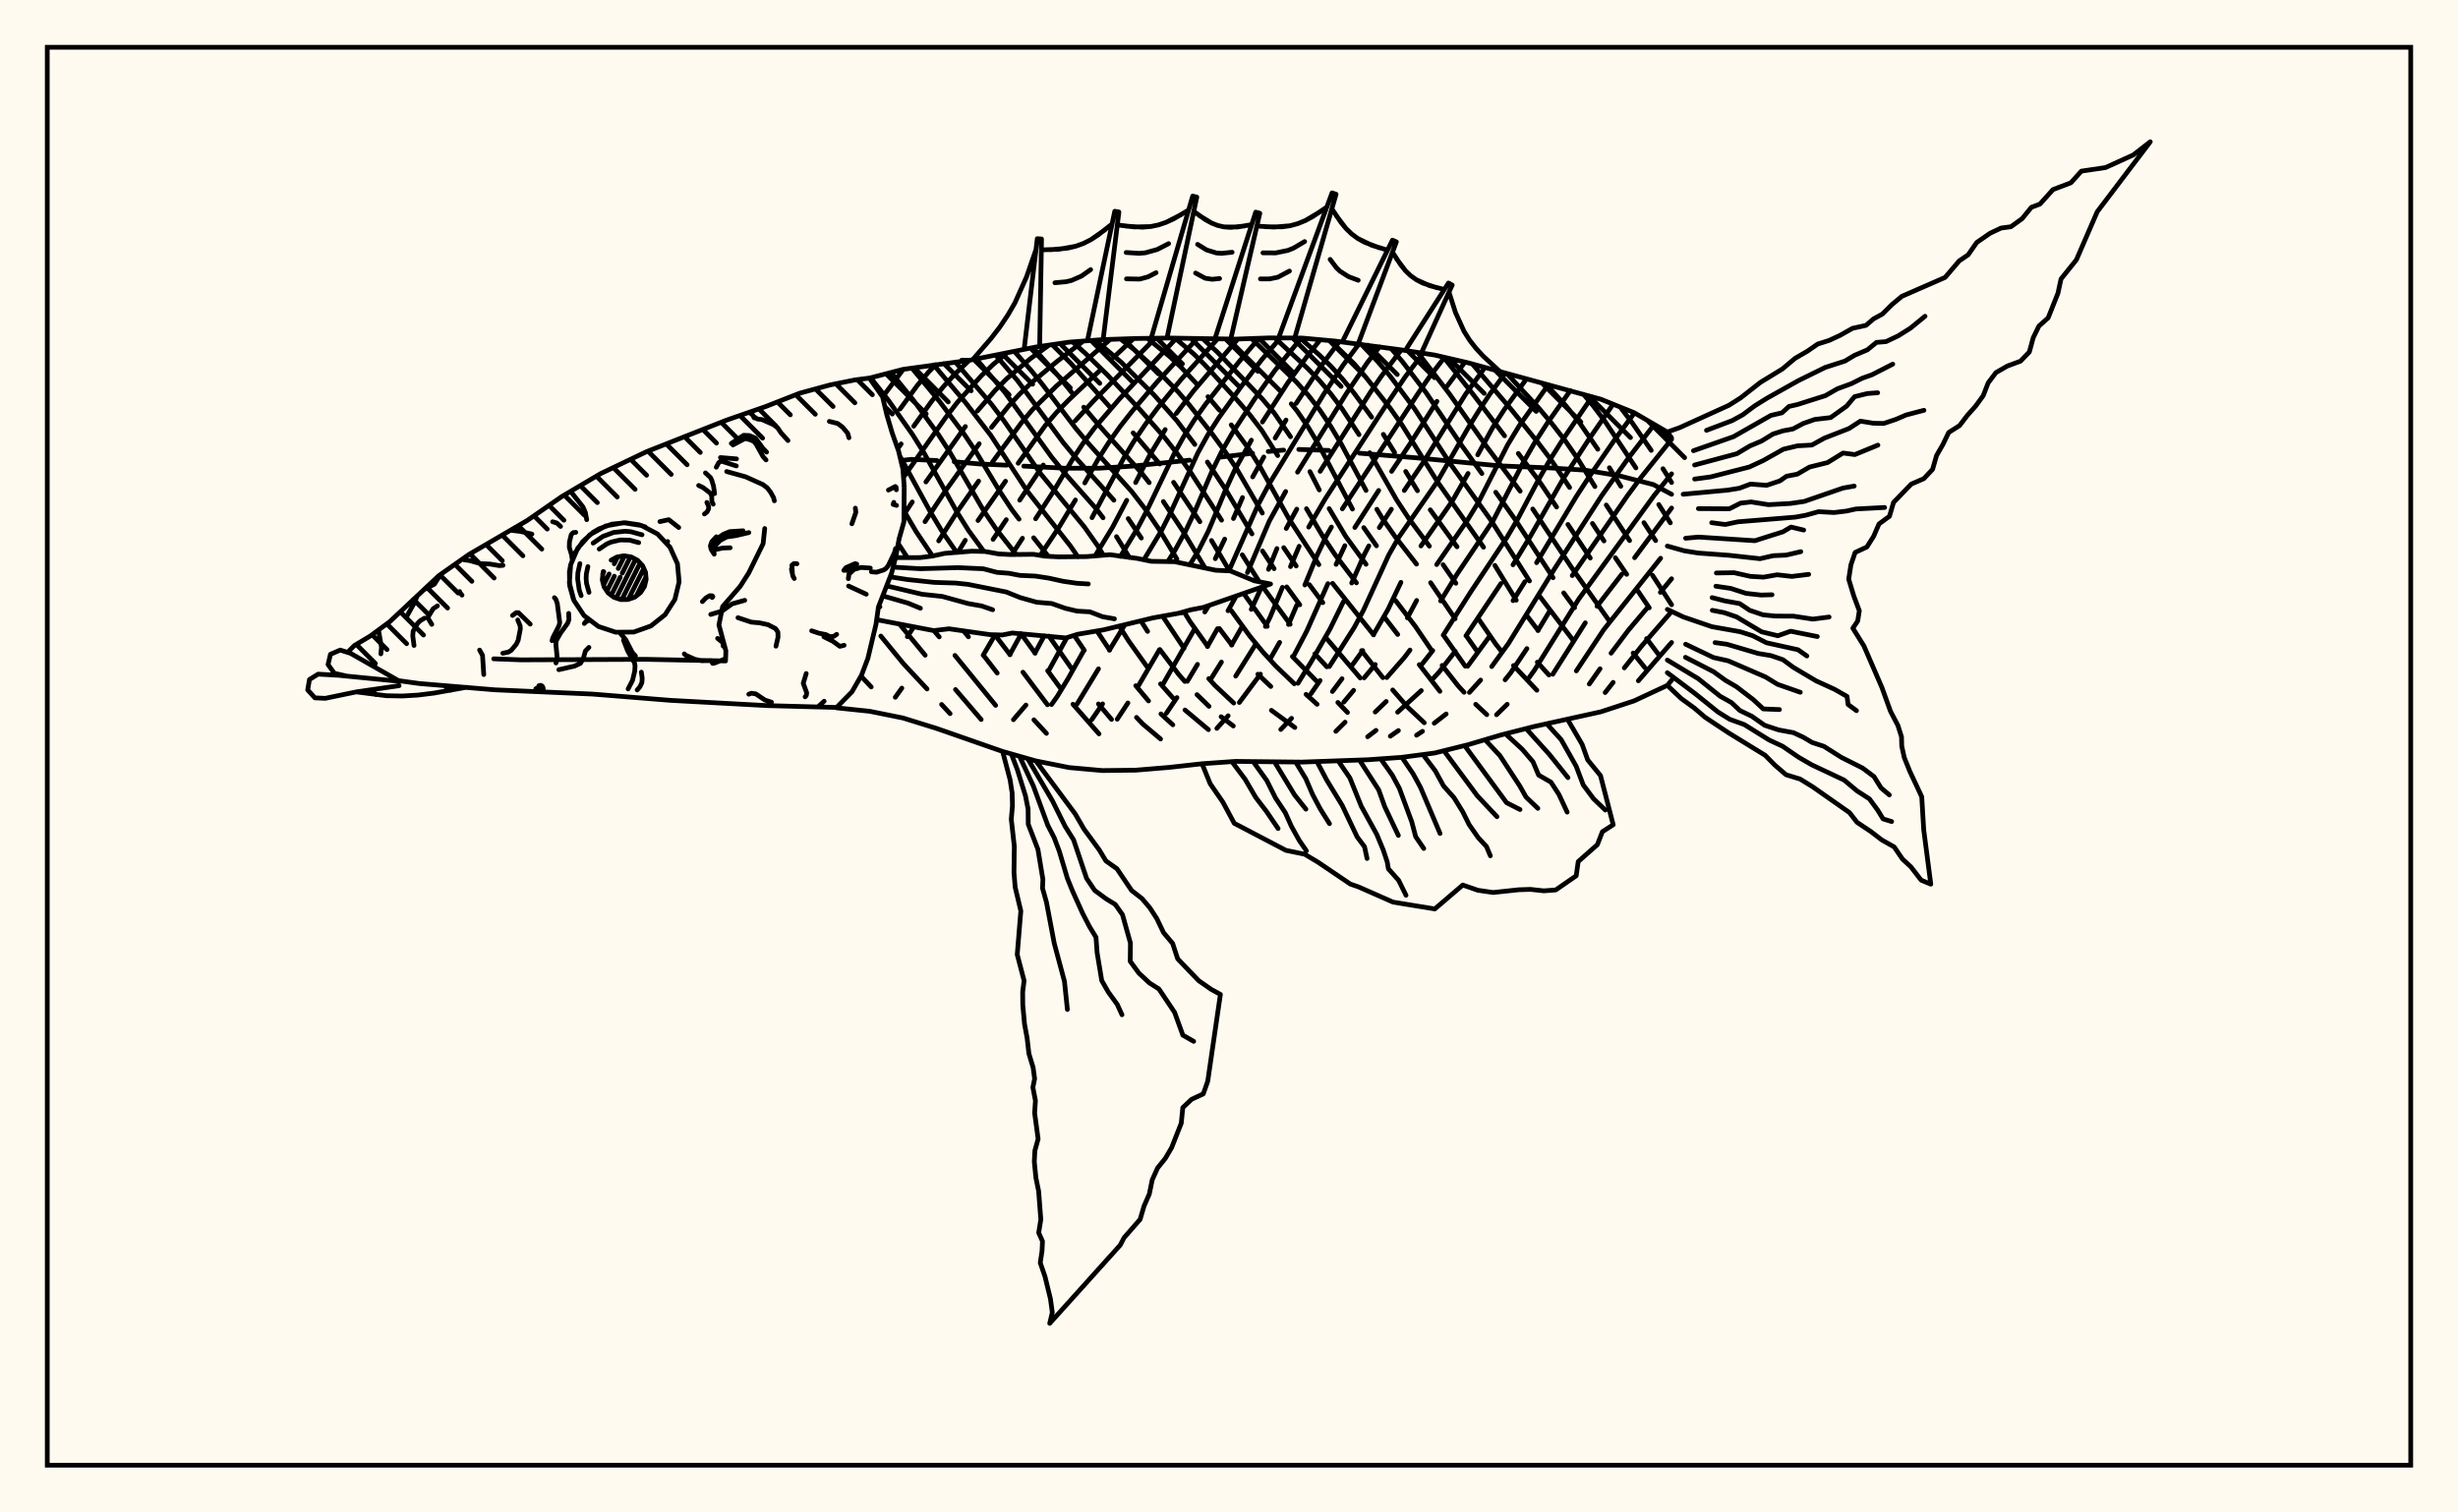 <svg xmlns="http://www.w3.org/2000/svg" width="520" height="320"><rect x="0" y="0" width="520" height="320" fill="floralwhite"/><rect x="10" y="10" width="500" height="300" stroke="black" stroke-width="1" fill="none"/><path stroke="black" stroke-width="1" fill="none" stroke-linecap="round" stroke-linejoin="round" d="
M 183.93 80 191.02 78.15 205.08 76.23 219.14 73.42 226.18 72.39 233.21 71.86 240.24 71.62 247.27 71.52 261.33 71.75 268.36 71.5 275.39 71.52 282.42 72.16 296.48 74.03 303.51 75.12 310.55 76.75 338.67 84.47 345.7 87.31 352.73 91.41 353.63 92.64 
M 353.63 143.93 352.73 145.01 345.7 148.29 338.67 150.6 324.61 153.7 317.58 155.49 310.55 157.57 303.51 159.32 296.48 160.24 289.45 160.74 275.39 161.24 261.33 161.09 254.3 161.59 247.27 162.37 240.24 162.95 233.21 163.03 226.18 162.4 219.14 160.99 212.11 158.99 198.05 154.09 191.02 151.91 183.99 150.49 176.99 149.76 
M 353.63 104.58 349.79 102.53 342.5 100.65 335.32 99.47 328.09 99.01 317.18 98.56 299.69 96.87 287.57 95.88 
M 281.09 95.3 274.76 95.09 
M 271.56 95.23 268.3 95.52 
M 264.99 95.9 258.29 96.71 
M 251.67 97.36 239.71 98.61 232.57 99.06 225.42 99.07 216.58 98.62 
M 212.97 98.42 207.43 98.18 201.87 97.69 
M 198.22 97.44 192.77 97.19 190.57 97.43 
M 182.15 143.06 184.31 145.34 
M 186.34 134.57 191.15 140.45 196.12 145.77 
M 199.2 149.05 201 150.99 
M 190.28 132.03 195.73 138.63 
M 202.14 145.89 207.57 152.23 
M 197.55 133.41 198.7 134.76 
M 202.02 138.67 210.63 149.24 
M 190.03 115.01 191.94 117.94 
M 203.91 133.57 204.88 134.74 
M 208.06 138.65 210.96 142.4 
M 218.73 152.3 221.38 155.17 
M 191.29 108.17 193.8 112.46 197.28 117.64 
M 210.73 134.65 213.69 138.53 
M 216.41 142.22 221.6 149.11 
M 190.33 96.42 196.81 108.28 199.28 112.4 202.4 116.89 
M 215.97 134.03 219 138.21 
M 221.64 141.91 224.28 145.52 
M 226.99 149 232.5 155.27 
M 184.19 79.93 187.95 84.7 193.08 91.99 195.48 95.83 202.35 108.17 204.91 112.26 208.15 116.68 
M 221.91 134.58 226.83 141.63 
M 232.38 148.94 235.15 152.21 
M 188.5 78.81 193.36 84.83 198.53 91.96 200.98 95.75 208.08 108.02 210.82 112.06 214.95 117.28 
M 227.25 134.42 229.39 137.6 
M 240.43 151.78 241.75 153.17 245.52 156.35 
M 192.92 77.88 198.8 84.98 204.04 91.96 206.57 95.73 211.4 103.8 214.08 107.86 215.58 109.84 
M 218.67 113.78 221.77 117.7 
M 232.11 133.56 234.76 137.56 
M 240.28 145.08 242.98 148.3 
M 245.6 151.05 248.12 153.35 
M 197.53 77.21 204.28 85.2 209.6 92.1 217.24 103.81 226.47 115.54 228.04 117.82 
M 236.78 132.45 238.75 135.58 242.82 141.29 
M 245.52 144.7 248.14 147.67 
M 250.69 150.22 255.65 154.38 
M 202.12 76.61 209.75 85.54 212.33 88.94 220.04 100.1 229.39 111.47 232.21 115.46 233.41 117.43 
M 241.39 131.41 242.78 133.59 
M 245.37 137.42 249.36 142.7 250.66 144.18 
M 253.23 146.97 255.77 149.44 
M 258.33 151.64 260.91 153.6 
M 206.51 75.94 212.48 82.88 222.51 96.75 225.45 100.35 231.87 107.6 233.36 109.55 
M 236.2 113.54 238.94 117.97 
M 245.95 130.36 250.49 137.17 
M 255.72 143.58 257.02 145.02 261 148.75 
M 210.62 75.12 215.25 80.51 224.91 93.62 227.74 97.03 235.65 105.83 
M 238.68 109.72 241.45 113.84 
M 250.48 129.43 251.74 131.49 255.5 136.77 
M 268.97 150.29 273.93 153.92 
M 214.58 74.33 218.11 78.33 220.51 81.31 227.53 90.57 230.21 93.77 239.41 103.99 242.46 107.94 245.28 112.11 248.98 118.28 
M 257.96 132.98 260.61 136.47 
M 266.11 142.65 268.84 145.24 
M 218.52 73.55 223.49 79.06 226.94 83.3 
M 229.26 86.15 232.94 90.5 241.6 100.19 243.12 102.12 
M 246.11 106.11 250.28 112.41 254.94 120.17 
M 260.49 129.21 264.39 134.56 267.13 137.9 269.86 140.88 273.81 144.67 
M 276.3 146.91 278.64 149.01 
M 222.6 72.92 226.51 76.84 234.67 85.97 
M 239.72 91.58 245.36 98.18 
M 248.28 102.05 253.84 110.38 
M 256.3 114.36 260.1 120.78 
M 263.09 125.55 268.09 132.52 
M 273.41 138.91 278.48 144.06 
M 283.03 148.62 285.07 150.74 
M 226.9 72.34 229.49 74.64 234.26 79.31 241.25 86.76 246.37 92.56 249.08 96.02 251.86 99.9 258.43 110.06 
M 262.81 117.39 266.4 123.09 
M 267.13 124.14 272.94 132.08 
M 278.16 138.33 280.7 141.08 
M 231.74 71.97 237.22 76.66 244.16 83.59 248.97 89.02 252.77 94.03 
M 255.43 97.76 259.35 103.66 264.86 112.96 
M 267.08 116.57 269.54 120.32 
M 272.21 124.17 274.97 127.95 
M 280.43 134.84 287.77 143.45 
M 237.05 71.73 240.08 74.09 244.73 78.28 249.33 83.01 251.64 85.71 256.54 91.94 259.14 95.5 261.66 99.25 267.05 108.55 
M 271.58 115.87 274.21 119.75 
M 276.98 123.68 279.85 127.51 
M 288.04 137.65 292.55 143.37 
M 294.63 145.98 297.82 149.64 301.31 152.92 
M 242.75 71.59 247.54 75.51 249.84 77.68 253.24 81.3 
M 255.55 83.93 257.96 86.78 
M 260.47 89.89 264.24 95.05 266.53 98.7 272.69 109.78 279.01 119.46 
M 281.91 123.42 290.6 134.32 
M 248.6 71.55 252.61 74.94 254.86 77.17 261.87 84.81 264.41 87.77 266.93 91.06 270.31 96.39 
M 276.39 107.63 279.81 113.42 282.46 117.39 286.96 123.32 
M 293.01 130.76 295.69 134.24 
M 300.25 140.62 304.62 146.27 
M 254.45 71.67 257.5 74.46 266.98 84.33 269.52 87.31 273.02 92.41 
M 277.12 99.78 279.1 103.66 
M 281.19 107.61 284.69 113.49 288.99 119.39 
M 295.22 127.04 299.43 132.54 302.89 137.64 
M 305.09 140.79 308.51 145.15 309.73 146.47 
M 312.19 149.01 314.54 151.2 
M 259.83 71.73 270.68 82.56 
M 273.17 85.44 274.4 86.95 276.73 90.33 278.89 93.95 286.12 107.71 
M 288.51 111.63 291.2 115.48 
M 305.38 134.4 309.98 140.95 
M 264.76 71.63 274.27 80.84 276.76 83.61 279.18 86.71 281.5 90.17 283.7 93.86 288.99 103.77 
M 291.28 107.75 292.46 109.71 295.12 113.51 299.67 119.36 
M 302.65 123.28 307.84 130.92 
M 310.19 134.52 312.57 137.91 
M 269.7 71.5 276.6 77.91 279.09 80.47 281.55 83.35 283.98 86.58 287.51 91.96 
M 289.77 95.78 295.46 105.77 298.06 109.73 302.39 115.55 
M 305.29 119.48 308 123.41 
M 312.82 131.01 316.46 136.31 317.7 137.86 
M 320.19 140.81 325.13 146.04 
M 275.05 71.52 278.99 75 281.46 77.39 283.95 80.1 286.44 83.15 290.18 88.26 
M 292.65 91.9 295.03 95.74 
M 297.38 99.75 299.87 103.83 
M 302.58 107.87 308.24 115.69 
M 325.23 140.1 327.68 142.81 
M 281.45 72.07 286.42 76.91 288.95 79.81 294.12 86.39 296.65 89.99 304.13 101.97 313.85 115.78 
M 316.25 119.63 320.77 126.99 
M 323.06 130.32 325.41 133.41 
M 288 72.85 291.53 76.58 294.13 79.63 299.23 86.45 306.78 98.07 315.41 110.07 323.57 122.92 
M 325.8 126.25 332.78 135.45 
M 294.28 73.72 296.7 76.53 301.71 83.1 309.21 94.23 313.5 100.19 
M 316.43 104.15 320.54 109.92 328.56 122.23 
M 330.81 125.44 333.11 128.58 
M 299.91 74.56 306.63 83.33 314.34 94.26 321.6 103.92 
M 324.26 107.69 332.45 120.04 340.59 131.57 
M 345.5 138.17 348.01 141.3 
M 305.38 75.55 311.64 83.43 318.3 92.21 
M 321.2 95.94 325.5 101.63 329.3 107.27 
M 331.7 110.96 336.43 118.07 
M 348.34 135.11 350.82 138.4 
M 311.47 77 319.67 86.59 325.41 93.69 328.23 97.42 332.06 103.14 
M 336.89 110.75 339.33 114.45 
M 341.74 118.01 344.13 121.52 
M 346.51 125.05 348.91 128.6 
M 318.81 79.06 325.45 86.23 328.35 89.68 331.17 93.31 333.79 97.09 337.41 102.95 
M 339.81 106.85 344.75 114.38 
M 349.59 121.71 353.63 127.95 
M 327.07 81.31 331.3 85.88 334.12 89.39 338.02 95.05 
M 340.47 98.96 342.89 102.89 
M 347.78 110.58 350.26 114.38 
M 335 83.43 336.95 85.73 339.67 89.33 346.08 99 
M 350.92 106.75 353.37 110.62 
M 342.76 86.12 345.33 89.5 349.32 95.29 
M 351.81 99.17 353.63 102.09 
M 351.95 90.95 352.92 92.32 
M 184.14 79.94 184.01 80.12 
M 191.09 78.14 186.72 83.99 
M 197.99 77.14 196.53 78.62 194.06 81.55 190.41 86.54 
M 205.04 76.23 202.09 79.07 199.56 81.83 197.07 84.93 193.3 90.17 
M 190.64 93.92 189.92 94.94 
M 213.07 74.63 210.07 77.14 207.57 79.54 202.54 85.12 200.02 88.39 191.14 100.97 
M 221.95 73.01 218.05 75.83 212.94 80.16 210.49 82.64 206.77 86.96 
M 204.23 90.24 195.88 101.97 
M 193 106.2 191.28 108.79 
M 229.18 72.16 223.49 76.58 218.22 80.97 215.74 83.35 213.35 85.94 209.75 90.44 
M 207.15 93.89 199.91 104 195.69 110.37 
M 234.87 71.81 223.49 81.68 218.43 86.66 216.12 89.4 209.95 97.77 
M 207.03 101.79 202.58 108.16 198.58 114.44 
M 239.81 71.64 235.59 75.61 
M 232.95 78.13 226.08 84.64 223.48 87.3 221.1 90.07 215.4 98.02 
M 212.72 101.81 206.9 110.13 
M 204.21 114.31 202.65 116.87 
M 193.33 132.61 191.95 134.7 
M 244.4 71.56 231.45 84.71 227.45 89.05 
M 220.71 98.39 215.72 105.83 
M 212.88 109.95 210.09 114.12 
M 190.79 145.59 189.4 147.53 
M 248.87 71.56 236.84 84.39 231.54 90.56 229.14 93.77 227.01 97.01 222.92 103.88 219.09 109.76 
M 216.31 113.88 214.07 117.31 
M 253.26 71.64 244.78 80.83 239.55 86.95 236.98 90.22 234.57 93.61 232.39 97.02 229.49 102.18 
M 227.51 105.78 224.02 111.58 220.07 117.5 
M 210.52 134.3 207.99 138.64 
M 257.59 71.71 249.91 80.24 244.88 86.35 242.39 89.67 240 93.17 237.81 96.77 231.02 109.53 
M 215.87 134.42 213.62 138.52 
M 261.87 71.73 252.48 82.73 248.85 87.48 
M 246.5 90.89 243.18 96.39 240.25 102.1 
M 238.37 105.85 235.39 111.51 231.75 117.48 
M 220.92 134.5 218.93 138.2 
M 266.34 71.57 262.14 76.51 255.1 85.44 252.72 88.77 250.48 92.27 248.38 96.05 242.67 107.95 240.65 111.78 237.03 117.73 
M 225.7 134.91 221.86 141.88 
M 217.04 149.17 214.39 152.27 
M 270.85 71.51 266.91 76.12 262.57 81.8 257.85 88.38 255.52 92.01 253.39 95.86 247.77 108.19 245.78 112.15 241.99 118.44 
M 229.31 137.6 225.95 143.59 223.67 147.35 222.46 149.06 
M 275.28 71.52 269.64 78.47 265.38 84.48 260.71 91.61 258.44 95.56 256.39 99.73 252.73 108.31 250.78 112.42 248.63 116.33 247.05 118.82 
M 237.98 132.16 234.69 137.57 
M 232.39 141.51 227.85 148.97 
M 279.3 71.87 276.58 75.31 272.45 80.98 267.07 89.29 
M 264.73 93.13 261.28 99.3 259.27 103.67 255.61 112.42 253.55 116.47 251.68 119.54 
M 233.26 148.93 230.96 152.27 
M 283.33 72.27 279.34 77.62 274.2 85.36 
M 272.06 88.87 269.77 92.68 
M 267.36 96.69 265.01 100.9 
M 262.86 105.27 260.94 109.71 
M 259.09 114.06 257.1 118.21 
M 250.04 129.55 249.94 129.69 
M 245.29 137.45 240.84 145.09 
M 238.61 148.73 236.35 152.17 
M 287.48 72.79 284.24 77.11 280.03 83.42 268.49 102.4 266.2 106.71 259.98 120.77 
M 255.74 128.11 254.88 129.48 
M 252.59 133.31 246.07 144.7 
M 291.85 73.37 289.28 76.7 284.87 83.21 274.5 99.9 
M 271.99 103.99 268.51 110.29 263.9 121.14 
M 261.53 126.09 259.79 129.22 
M 257.57 133.01 255.43 136.8 
M 253.33 140.56 251.19 144.15 
M 248.99 147.59 246.75 150.91 
M 296.44 74.02 292.17 79.68 289.88 83.04 279.28 99.72 
M 274.34 107.72 272.11 111.81 
M 270.14 116.06 268.36 120.46 
M 266.61 124.81 264.71 128.93 
M 262.65 132.79 260.53 136.49 
M 258.4 140.08 256.24 143.54 
M 301.07 74.74 297.33 79.66 292.77 86.42 280.3 105.63 276.86 111.52 
M 274.84 115.58 273.01 119.88 
M 271.3 124.27 268.68 130.62 267.7 132.54 
M 265.68 136.25 261.42 143.05 
M 305.59 75.6 302.31 79.87 300.14 83.03 283.98 107.66 
M 281.67 111.51 280.58 113.42 278.66 117.43 276.05 123.77 
M 274.34 128.03 272.59 132.12 
M 270.71 135.91 268.72 139.39 
M 266.65 142.63 262.19 148.63 
M 259.82 151.44 257.43 154.11 
M 309.93 76.6 306.15 81.7 
M 303.99 84.92 298.36 93.81 294.4 99.73 
M 291.66 103.77 286.62 111.61 
M 284.51 115.45 282.66 119.41 
M 280.93 123.48 276.45 133.52 273.63 138.89 
M 314.14 77.75 310.04 83.42 301.09 97.84 297.08 103.78 
M 294.35 107.74 291.8 111.63 
M 289.58 115.5 288.57 117.44 285.96 123.35 
M 284.21 127.3 281.38 133.06 277.42 139.97 274.59 144.57 
M 318.45 78.96 315.19 83.37 312.89 86.84 310.64 90.46 304.02 101.97 296.02 113.52 293.81 117.39 288.47 129.06 286.49 132.76 281.23 141.03 
M 279.27 143.98 277.34 146.78 
M 273.23 151.98 270.95 154.34 
M 322.9 80.21 318.23 86.67 315.81 90.41 312.62 96.23 
M 310.58 100.17 307.21 106.06 300.61 115.51 
M 296.37 123.21 293.64 128.94 290.54 134.31 
M 288.3 137.64 286.06 140.73 
M 283.91 143.6 281.88 146.31 
M 327.53 81.43 321.37 90.13 318.96 94.1 312.83 106.16 310.46 110.03 303.94 119.45 
M 299.7 127.04 297.74 130.72 
M 290.94 140.59 288.59 143.42 
M 286.36 146.06 284.29 148.55 
M 332.21 82.63 327.19 89.75 324.62 93.74 322.24 97.86 315.93 110.06 308.24 121.49 304.77 127.14 
M 298.29 137.53 297.12 139.09 293.37 143.36 
M 284.56 152.79 282.6 154.73 
M 336.81 83.94 330.38 93.36 327.8 97.45 325.4 101.64 321.04 109.89 318.73 113.81 311.03 125.4 305.32 134.39 
M 303.1 137.64 300.75 140.63 
M 293.26 148.41 290.93 150.65 
M 341.26 85.51 336.02 93.12 330.74 101.23 323.73 113.51 320.08 119.5 
M 317.53 123.46 310.13 134.52 
M 307.87 137.79 304.41 142.24 303.18 143.56 
M 300.68 146.11 295.67 150.68 
M 291.1 154.53 289.33 155.88 
M 345.78 87.35 341.53 93.12 336.12 100.98 333.48 105.04 325.07 119.05 
M 322.6 123.07 320.09 127.08 
M 315.16 134.58 310.49 140.96 
M 295.84 154.57 294.13 155.76 
M 349.98 89.8 344.4 97.04 338.82 104.91 328.82 120.42 319.12 136.15 315.58 141.03 
M 313.23 143.89 310.86 146.5 
M 305.94 151.06 303.42 153.01 
M 300.93 154.73 299.68 155.55 
M 353.63 92.95 347.2 100.96 344.32 104.84 332.62 121.78 
M 327.72 129.48 325.35 133.42 
M 323.02 137.23 319.57 142.38 318.41 143.83 
M 353.63 100.25 349.94 104.83 333.97 126.78 324.63 141.77 323.49 143.37 
M 318.86 149.01 316.6 151.22 
M 353.63 107.49 345.81 118 
M 343.1 121.49 337.86 128.27 
M 335.38 131.77 328.5 142.65 
M 351.31 118.11 339.26 133.25 333.48 141.95 
M 353.63 122.45 351.26 125.33 
M 348.52 128.57 344.52 133.3 340.83 138.2 
M 338.49 141.5 336.22 144.73 
M 353.63 129.39 347.31 136.66 343.63 141.31 
M 341.27 144.37 339.58 146.53 
M 353.63 135.93 346.6 144.04 
M 203.46 76.2 205.09 76.23 
M 216.71 73.48 219.44 50.5 220.34 50.56 219.94 73.31 
M 230.13 71.71 235.83 44.7 236.71 44.85 233.37 71.86 
M 243.65 71.16 252.32 41.48 253.19 41.7 246.88 71.53 
M 257.15 71.29 265.65 44.88 266.52 45.12 260.37 71.74 
M 270.67 71.01 281.8 40.81 282.65 41.09 273.9 71.52 
M 284.18 71.92 294.58 50.81 295.41 51.17 287.32 72.77 
M 297.62 73.65 306.43 59.88 307.22 60.31 300.7 74.68 
M 316.2 77.86 317.58 78.71 
M 205.78 76.09 209.66 71.61 211.51 69.2 213.19 66.7 214.7 64.1 217.17 58.58 219.17 52.79 
M 220.3 52.87 224.02 52.74 227.56 52.1 229.22 51.5 230.81 50.69 232.33 49.7 235.26 47.4 
M 236.37 47.59 239.96 48.02 243.44 47.93 245.11 47.58 246.74 47.02 248.34 46.28 251.45 44.45 
M 252.55 44.73 255.01 46.48 256.29 47.18 257.6 47.7 258.96 48.01 261.82 48.03 264.8 47.52 
M 265.89 47.83 269.48 48.05 272.93 47.76 274.57 47.31 276.16 46.66 277.7 45.83 280.68 43.83 
M 281.76 44.18 283.69 47.05 284.76 48.35 285.94 49.49 287.25 50.46 290.24 51.91 293.54 52.92 
M 294.59 53.37 296.35 56.06 297.33 57.27 298.42 58.32 299.64 59.19 302.44 60.44 305.55 61.25 
M 306.54 61.8 307.91 66.11 309.74 70.13 310.91 71.98 312.26 73.71 313.77 75.34 317.1 78.41 
M 222.18 52.84 225.82 52.51 227.56 52.1 229.22 51.5 230.81 50.69 233.81 48.59 
M 223.17 59.82 225.54 59.61 226.67 59.34 228.78 58.42 230.73 57.05 
M 238.18 47.84 241.72 48.07 243.44 47.93 245.11 47.58 246.74 47.02 249.9 45.4 
M 238.24 53.42 240.96 53.6 242.28 53.49 244.81 52.79 247.23 51.55 
M 238.31 59 241.12 59.05 242.88 58.57 244.57 57.7 
M 253.77 45.64 256.29 47.18 257.6 47.7 258.96 48.01 260.37 48.11 263.3 47.81 
M 253.35 51.7 255.28 52.89 257.33 53.52 258.41 53.6 260.66 53.37 
M 252.93 57.77 254.97 58.87 256.45 59.09 258.01 58.93 
M 267.7 47.98 271.23 48 272.93 47.76 274.57 47.31 276.16 46.66 279.2 44.86 
M 267.18 53.49 269.88 53.51 272.45 52.98 273.66 52.49 276 51.11 
M 266.65 59.01 268.54 59.02 270.32 58.66 272.79 57.35 
M 282.7 45.64 284.76 48.35 285.94 49.49 287.25 50.46 288.69 51.26 291.87 52.45 
M 281.39 54.88 282.72 56.64 283.49 57.38 285.28 58.53 287.34 59.3 
M 295.44 54.75 297.33 57.27 298.42 58.32 299.64 59.19 300.98 59.89 303.97 60.88 
M 189.46 117.98 194.68 117.97 197.23 117.65 199.85 117.08 205.57 116.62 208.38 116.68 211.28 117.2 213.72 117.33 218.66 117.28 221.08 117.67 224.04 117.82 229.95 117.76 234.81 117.36 240.65 118.16 243.54 118.76 248.48 118.84 257.17 120.65 260.27 120.79 265.38 122.89 268.8 123.56 254.59 128.51 251.88 129.03 249.35 129.75 243.87 130.74 233.47 133.26 227.96 134.2 225.51 134.97 214.16 133.93 212.03 134.35 209.41 134.27 200.77 133.04 197.53 133.42 185.46 131.11 
M 188.95 119.99 194.71 120.33 202.7 120.1 208.02 120.34 210.92 121.1 213.43 121.29 215.78 121.74 219.07 121.89 221.89 122.32 224.92 122.99 227.83 123.41 230.24 123.55 
M 188.32 122.05 191.92 122.61 197.63 123.22 202.17 123.36 204.81 123.64 212.88 125.25 215.81 126.43 219.33 127.42 222.5 127.69 225.38 128.71 227.88 129.3 230.57 129.45 233.24 130.48 235.76 130.93 
M 187.59 123.96 195.07 125.73 199.33 126.19 204.86 127.71 207.65 128.2 210 129.01 
M 186.76 126.07 192.1 127.61 194.72 128.69 
M 185.88 128.31 186.15 128.39 
M 219.14 160.99 227.48 172.23 229.32 175.41 232.56 179.83 233.96 182.15 236.3 183.81 239.39 188.4 241.59 190.11 243.25 192.07 244.73 194.35 246.15 197.32 248.08 199.61 249.14 202.86 253.58 207.48 256.17 209.29 258.18 210.39 255.5 228.77 254.56 231.44 252.09 232.59 250.23 234.34 249.9 237.64 247.86 242.82 246.52 245.1 244.9 247.11 243.76 249.62 243.14 252.64 242.03 255.17 241.2 257.98 237.8 261.87 237 263.42 222.07 280 222.62 277.7 222.23 274.82 221.08 270.11 220.07 267.18 220.45 264.65 220.54 262.6 219.74 260.82 220.19 258.02 219.73 252.03 219.15 249.2 218.81 245.78 218.93 243.47 219.62 240.97 218.88 235.49 219.05 232.87 218.51 230.07 218.88 228.23 218.56 225.86 217.67 222.93 217.29 219.63 216.74 216.66 216.37 212.61 216.35 209.87 216.65 207.49 215.2 201.96 215.96 192.73 214.76 187.7 214.51 184.58 214.58 179.06 213.94 173.33 214.19 170.44 214.12 167.77 213.69 164.99 212.11 158.99 
M 217.41 160.5 222.64 169.42 225.33 174.83 227.12 177.69 229.87 185.84 231.59 188.39 233.99 190.16 235.94 191.36 237.46 193.51 239.15 199.54 239.1 203.39 240.96 205.92 243.18 207.98 245.18 209.25 248.49 214.19 250.24 219.02 252.53 220.33 
M 215.68 160 218.61 166.3 221.65 174.59 223.01 177.22 224.09 180.08 225.8 185.81 226.85 188.41 229.03 193.24 230.49 196.06 231.86 198.3 232.1 201.58 233.08 207.47 234.46 209.89 236.36 212.51 237.36 214.7 
M 213.95 159.51 215.23 162.86 216.94 168.38 217.5 171.2 217.53 174.38 219.58 179.71 220.63 186.06 220.55 187.93 221.39 190.92 223.03 199.58 225.19 207.64 225.81 213.58 
M 331.64 152.23 334.71 157.5 335.88 160.77 338.59 164.09 341.28 174.5 338.99 175.97 337.93 178.71 333.88 182.29 333.45 185.3 329.12 188.29 326.6 188.48 323.76 188.17 321.31 188.25 315.88 188.83 312.65 188.36 309.46 187.25 303.54 192.31 294.72 190.87 287.36 187.63 285.68 187.05 278.77 182.38 276 180.73 272.06 179.92 261.11 174.19 258.71 169.72 256.02 165.82 254.3 161.59 
M 327.23 153.15 330.27 156.49 333.45 162.13 334.94 166.07 337.1 168.97 339.61 171.39 
M 322.85 154.15 327.78 159.62 331.71 164.53 
M 318.49 155.26 322.03 158.52 324.31 161.17 325.5 163.99 328.11 165.49 329.8 168.09 331.54 171.83 
M 314.16 156.5 317.31 159.87 321.51 166.29 322.84 168.64 325.34 171.03 
M 309.84 157.74 318.72 169.83 321.57 171.28 
M 305.47 158.83 312.52 168.36 316.69 172.79 
M 301.04 159.65 303.65 163.11 305.37 166.26 307.61 168.78 309.45 171.76 310.8 174.47 312.71 177.21 314.46 179.09 315.29 181.07 
M 296.58 160.23 298.95 163.72 300.51 166.59 304.65 176.35 
M 292.09 160.55 294.54 164 296.04 166.79 298.67 173.9 299.49 177.01 301.2 179.52 
M 287.6 160.81 291.67 167.12 292.95 170.69 295.83 176.76 
M 283.11 160.99 285.57 164.59 287.97 170.56 291.25 176.52 292.62 179.81 293.47 182.35 293.72 183.83 295.88 186.24 297.45 189.42 
M 278.61 161.14 280.67 165.04 283.95 170.41 287.11 177.07 288.67 179.15 289.21 181.64 
M 274.11 161.23 276.24 164.74 277.67 168.07 279.3 171.14 281.26 174.27 
M 269.61 161.17 273.86 168.17 276.27 171.2 
M 265.11 161.13 268 165.15 269.83 168.81 271.91 171.95 273.21 174.84 274.83 177.76 276.38 180.02 
M 260.61 161.14 263.4 164.86 265.65 168.71 267.91 171.66 270.39 175.3 
M 352.73 91.41 355.39 90.46 365.76 85.75 368.23 84.19 372.41 80.91 377.08 78.06 379.76 75.81 382.35 74.31 384.55 72.79 386.95 72.03 389.24 70.97 391.93 69.46 394.76 68.84 396.35 67.47 398.22 66.45 400.24 64.45 402.34 62.7 411.49 58.7 414.48 55.2 416.36 53.92 418.19 51.3 421.03 49.34 423.34 48.25 425.43 47.97 427.79 46.26 429.75 43.86 431.56 43.18 434.32 40.11 438.11 38.67 440.32 36.21 445.44 35.45 451.31 32.78 454.9 30 443.68 44.8 439.27 54.97 436.02 59.02 435.37 62.03 433.29 67.26 431.35 68.98 430.13 71.47 429.32 74.47 427.45 76.41 424.67 77.44 422.25 78.83 420.61 81 419.56 83.71 417.97 85.9 416.19 87.9 414.56 90.04 412.26 91.5 411.04 94.02 409.68 96.39 408.85 99.3 407 101.27 404.34 102.42 400.59 106.29 399.72 109.24 397.51 110.85 396.38 113.46 394.95 115.73 392.46 116.89 391.57 119.5 391.1 122.54 392.17 126.07 393.35 129.23 393 131.4 391.98 132.91 394.33 136.69 398.13 145.47 399.94 150.49 401.52 153.51 402.27 155.91 402.32 157.85 402.85 160.27 404.02 163.17 406.55 168.57 406.97 175.55 408.47 187.07 406.43 186.22 404.27 183.42 402.48 181.76 400.72 179.19 398.11 177.72 395.75 175.91 392.86 173.98 391.27 171.93 383.45 166.45 380.8 164.82 377.84 163.92 375.45 161.85 373.42 159.8 365.65 155.03 360.72 151.76 358.43 149.8 355.69 147.81 352.73 145.01 
M 361.01 91.05 366.47 88.98 368.7 87.75 371.26 85.84 373.82 84.25 380.52 80.5 386.15 77.73 390.29 76.4 392.35 75.17 395.05 74.02 396.98 72.44 398.99 72.28 401.55 71.07 404.17 69.43 407.25 66.91 
M 358.26 95.36 366.74 92.39 374.64 87.89 376.99 87.34 378.45 86 380.29 85.58 386.17 83.71 388.73 82.25 391.66 81.18 393.97 80.02 396.01 79.3 400.42 77.04 
M 358.5 98.39 367.45 95.99 370.19 94.36 372.65 93.32 375.08 91.83 377.17 91.16 379.3 90.76 381.48 89.6 383.93 88.74 387.28 88.35 390.66 85.93 392.34 83.93 395.06 83.26 397.23 83.1 
M 358.51 101.36 361.9 100.9 370.07 98.81 373.02 97.44 377.29 95.04 380.28 94.33 383.31 94.16 385.97 92.69 391.16 90.67 393.57 89.1 396.35 89.55 398.51 89.59 401.1 88.72 403.24 87.8 407.02 86.81 
M 356.08 104.57 365.5 103.7 367.98 103.3 370.32 102.42 373.75 102.68 376.53 101.75 377.95 100.76 380.23 100.32 382.81 98.82 386.63 97.87 389.91 95.85 392.4 96.18 397.28 94.18 
M 359.3 107.61 365.86 107.65 368.23 106.45 370.47 106.2 374.12 106.78 378.8 106.52 381.7 106.09 389.9 103.26 392.27 102.84 
M 362.11 110.59 364.98 110.97 367.69 110.4 379.85 109.41 382.03 109.01 384.71 108.26 388 108.44 390.62 108.13 392.61 107.69 398.7 107.37 
M 356.59 113.88 359.3 113.63 371.25 114.4 377.18 112.52 378.9 111.51 381.58 112.15 
M 352.73 115.53 356.32 116.54 359.26 117.01 365.89 117.5 372.33 118.21 375.12 117.57 377.84 117.45 380.97 116.72 
M 363.1 121.23 366.85 121.17 370.32 121.95 373.08 122.11 375.96 121.61 379.09 121.96 382.64 121.52 
M 363 124.03 366.13 124.49 369.38 125.54 372.58 125.9 374.88 125.83 
M 362.2 126.44 364.86 127.13 368.03 127.7 370.16 129.13 372.99 130.09 375.66 130.35 379.39 130.36 383.51 130.99 386.95 130.55 
M 362.24 129.13 364.79 129.63 367.38 130.52 372.68 133.68 376.12 134.51 378.81 133.55 384.46 134.68 
M 352.73 128.93 356.14 130.54 362.17 132.6 368.15 133.66 370.78 134.5 373.72 136 380.38 137.47 382.25 138.79 
M 362.83 135.96 365.35 136.31 371.95 138.26 374.65 138.71 377.19 139.58 379.38 141.19 384.21 144.06 388.14 145.86 390.75 147.35 390.97 149.05 392.75 150.36 
M 356.6 136.3 362.5 139.12 365.62 139.82 373.5 143.23 376.05 144.79 380.86 146.47 
M 356.57 139.07 362.53 142.13 365.04 143.95 367.36 145.3 370.91 148.02 373.03 149.99 376.45 150.13 
M 352.73 139.65 359.27 143.59 363.91 147.31 366.29 148.64 368.05 150.31 370.58 151.53 373.33 153.46 376.3 154.44 379.4 155.01 381.49 155.98 383.34 157.08 385.86 157.91 389.56 160.25 394.04 162.5 396.45 164.31 397.95 166.71 399.7 168.19 
M 352.73 142.33 358.68 146.81 363.44 150.64 365.94 152.19 369.01 153.3 374.27 156.57 377.13 157.9 380.5 160.21 383.28 161.82 390.14 165.05 392.88 167.35 395.48 169.02 397.22 171.38 398.37 173.26 400.19 173.82 
M 73.53 138.03 74.97 136.58 78.35 134.56 82.46 131.53 92.82 121.81 99.18 117.33 111.56 110.11 118.79 105.1 127.06 100.21 136.77 95.57 153.7 88.89 161.94 86.03 169.16 83.2 175.61 81.44 180.84 80.39 183.92 79.99 186.71 83.96 187.61 87.76 188.74 91.59 190.1 95.44 191.01 99.24 191.29 102.98 191.23 110.39 190.21 114 189.54 117.64 188.62 121.26 185.84 128.4 185.33 132.05 183.6 139.3 182.25 142.87 180.23 146.38 176.99 149.68 162.33 149.29 141.86 148.18 125.32 146.85 104.67 145.95 88.72 144.62 84.3 144.01 
M 161.78 111.82 161.44 115.03 158.39 121.24 156.58 124.07 152.87 128.34 152.09 132.23 153.56 137.69 153.49 139.84 136.66 139.5 110.22 139.61 104.45 139.39 
M 73.33 143.04 70.73 142.45 69.4 140.6 69.91 138.43 71.98 137.54 74.16 138.23 84.57 144.16 
M 84.43 145.08 75.38 146.39 68.81 147.75 66.62 147.65 65.09 145.97 65.47 143.77 67.3 142.63 71.64 142.88 84.4 144.14 
M 121.42 127.04 120.45 123.33 120.72 119.5 122.23 115.97 124.8 113.13 128.16 111.27 131.93 110.6 135.72 111.19 139.11 112.98 141.74 115.78 143.32 119.28 143.67 123.1 142.77 126.83 140.7 130.06 137.7 132.44 134.08 133.73 130.25 133.76 126.6 132.55 123.55 130.23 121.42 127.04 
M 121.28 126.71 120.52 123.93 120.46 121.05 120.7 119.62 121.69 116.92 123.31 114.54 125.47 112.63 126.72 111.89 129.42 110.9 132.29 110.6 135.14 111.02 136.51 111.48 
M 122.95 126.02 122.55 124.87 122.2 122.45 122.25 121.23 122.68 119.25 
M 125.48 114.91 127.54 113.49 129.83 112.65 132.25 112.4 133.47 112.5 135.82 113.15 
M 124.61 125.33 124.08 123.41 124 122.42 124.04 121.42 124.37 119.88 
M 126.77 116.17 128.36 115.09 129.28 114.69 131.22 114.24 133.21 114.28 135.13 114.81 
M 127.8 124.17 127.41 122.68 127.62 120.91 
M 129.29 118.52 130.49 117.86 132 117.59 133.52 117.83 134.88 118.54 135.93 119.66 136.56 121.06 136.7 122.59 136.34 124.08 135.51 125.37 134.31 126.33 132.86 126.84 131.33 126.86 129.87 126.37 128.65 125.44 127.8 124.17 
M 127.74 120.97 127.5 121.46 
M 130.66 117.83 129.94 119.28 
M 128.86 121.44 127.69 123.77 
M 132.12 117.61 130.79 120.28 
M 129.97 121.91 128.4 125.06 
M 133.37 117.8 131.64 121.26 
M 131.2 122.14 129.31 125.94 
M 134.46 118.33 130.36 126.53 
M 135.42 119.12 131.55 126.85 
M 136.2 120.26 132.92 126.82 
M 136.65 122.06 134.65 126.06 
M 75.38 136.34 79.43 140.39 
M 78.72 134.29 81.88 137.44 
M 81.83 131.99 86.02 136.19 
M 84.67 129.44 89.59 134.36 
M 87.45 126.81 90.47 129.83 
M 90.24 124.21 94.69 128.65 
M 93.07 121.64 96.92 125.48 
M 96.24 119.41 99.83 123 
M 99.43 117.19 104.53 122.3 
M 102.85 115.22 106.26 118.63 
M 106.27 113.24 110.62 117.59 
M 109.66 111.23 114.62 116.18 
M 112.97 109.13 115.77 111.94 
M 116.16 106.92 119.3 110.07 
M 119.38 104.75 123.65 109.02 
M 122.77 102.74 126.37 106.34 
M 126.17 100.73 130.58 105.15 
M 129.75 98.92 134.36 103.53 
M 133.41 97.17 136.79 100.55 
M 137.08 95.44 142 100.37 
M 140.94 93.91 145.36 98.33 
M 144.8 92.37 148.15 95.72 
M 148.68 90.85 151.58 93.75 
M 152.57 89.34 156.29 93.06 
M 156.54 87.91 161.33 92.7 
M 160.55 86.52 164.2 90.17 
M 164.47 85.04 167.2 87.77 
M 168.35 83.52 172.48 87.65 
M 172.51 82.28 176.24 86.01 
M 176.82 81.19 180.85 85.23 
M 181.35 80.32 184.55 83.52 
M 132.88 145.76 133.82 143.94 134.28 141.99 134.35 140.85 134.23 140.23 132.81 137.77 131.91 135.45 
M 158.42 112.68 155.67 113.33 153.75 113.6 152.35 114.35 151.07 115.68 
M 179.47 122.44 179.6 121.49 180.64 120.49 182.13 120.06 184.12 120.19 
M 149.24 100.05 150.28 101.01 150.55 101.52 150.94 102.82 151.18 104.43 
M 117.29 126.45 117.6 126.81 117.9 127.7 118.42 131.72 118.26 132.37 116.93 134.99 116.79 135.56 
M 134.43 138.78 133.75 138.01 132.38 135.35 131.03 133.76 
M 85.97 130.56 87.6 127.65 88.3 126.02 
M 89.6 124.81 91.91 123.59 93.09 121.71 
M 170.56 142.5 169.93 144.57 170.66 146.59 170.58 147.14 170.33 147.43 
M 148.59 127.29 149.34 126.51 150.15 126.03 150.69 126.06 150.81 126.24 150.65 126.43 
M 124.59 136.97 123.85 137.72 123.38 139.37 122.79 140.35 121.55 140.93 118.22 141.69 
M 167.43 120.4 167.74 121.9 168.03 122.4 
M 120.71 103.96 123.32 107.24 123.83 108.42 124.12 109.95 
M 162.06 97.31 161.43 96.61 159.97 93.98 159.5 93.42 158.91 93.13 157.91 92.81 157.43 92.88 155.06 94.14 
M 80.57 138.34 80.71 136.97 80.07 133.29 
M 87.59 136.57 87.32 134.55 87.4 133.56 88.31 131.92 88.87 131.35 89.82 130.78 
M 155.77 98.58 152.56 97.55 152.07 97.85 151.53 98.85 
M 147.8 102.71 148.74 103.16 150.2 104.28 150.56 104.85 150.6 106.14 150.88 106.67 
M 149.54 106.3 149.92 107.19 149.91 107.66 149.58 108.32 149.03 108.75 
M 180.22 110.82 181.06 108.41 180.95 107.51 
M 113.35 145.73 113.9 145.41 114.2 145.42 114.45 145.66 114.71 146.36 
M 140.8 114.78 141.26 114.57 
M 179.52 123.99 183.26 125.72 
M 164.16 136.72 164.59 134.83 164.57 133.74 164.08 133 162.45 132.16 160.66 131.78 158.95 131.63 156.12 130.69 
M 154.47 115.89 152.84 115.96 151.21 116.31 151.01 116.64 151.08 117.19 
M 184.35 120.98 185.44 121.07 186.95 120.59 187.44 120.27 187.9 119.7 189.23 116.93 189.46 116.06 
M 163.21 148.57 161.81 148.11 159.89 146.81 158.94 146.67 158.41 146.88 
M 179 120.69 179.54 120.15 181.25 119.34 
M 114 145.08 114.39 145 114.71 145.16 114.89 145.52 114.96 146.37 
M 98.23 118.46 99.28 118.59 101.67 119.26 103.65 119.34 105.62 119.67 106.41 119.61 
M 116.91 110.39 117.81 110.66 118.59 111.38 
M 134.8 145.98 135.37 145.32 135.79 144.45 135.86 143.5 135.68 142.21 
M 157.19 112.3 154.37 112.48 153.01 113.05 151.88 113.85 150.91 114.95 150.62 115.43 150.55 116.22 
M 124.45 130.91 123.92 131.65 
M 151.54 113.57 150.6 114.59 150.28 115.48 150.44 116.23 151.09 117.25 
M 187.95 103.69 189.4 102.93 189.58 103.1 189.62 103.63 
M 102.34 142.72 102.08 138.65 101.46 137.54 
M 121.1 118.62 120.9 117.32 120.44 115.8 120.47 114.66 120.85 113.1 121.26 112.69 121.81 112.63 
M 162.17 95.66 161.43 94.89 159.82 92.69 158.52 92.15 157.32 92.1 154.71 93.82 
M 159.57 88.42 159.17 87.72 158.45 87.24 
M 155.81 97.09 152.42 96.81 
M 178.51 120.68 178.96 120.1 180.92 119.24 
M 91.34 132.1 90.64 130.94 90.58 130.52 91.64 128.79 92.54 128.19 
M 175.45 89.16 177.21 89.6 178.24 90.37 179.33 91.67 179.6 92.62 
M 166.7 93.21 165.25 91.61 164.51 90.52 163.65 89.85 161.19 88.77 160.18 88.64 159.73 88.3 
M 124.45 130.91 123.61 131.92 
M 168.6 119.28 167.97 119.23 167.54 119.57 167.63 121.3 
M 178.57 136.53 177.67 136.75 176.23 135.7 174.3 134.73 
M 120.31 129.78 120.36 131.11 120.07 131.9 118.53 134.02 117.67 135.57 117.59 136.25 117.88 139.24 117.62 140.27 
M 124.66 131.07 124.49 131.34 
M 97.25 125.16 97.25 125.34 97.74 125.92 
M 144.77 138.35 145.01 138.61 147.05 139.51 148.44 139.79 150.5 139.76 150.74 139.98 
M 106.37 138.21 107.53 137.97 108.15 137.6 109.22 136.31 109.62 135.47 110.08 133.08 110.05 132.45 109.53 131.17 
M 157.55 127.01 154.88 127.76 152.79 129.27 150.36 130 
M 177 134.21 176.4 134.63 175.6 134.71 174.71 134.26 173.23 133.97 171.71 133.46 
M 139.6 110.36 141.48 109.95 143.59 111.61 
M 151.81 135.07 152.92 135.96 153 136.71 
M 153.27 139.46 151.15 140.29 150.76 140.36 150.65 140.17 
M 174.35 148.36 173.03 149.57 
M 163.82 105.96 163.64 105.26 162.98 104.08 162.31 103.23 161.41 102.53 157.74 100.88 153.73 99.76 
M 112.53 113 110.12 112.44 108.04 112.19 
M 189.67 106.93 188.95 106.72 189.09 106.29 
M 112.17 132.05 109.69 129.63 109.21 129.63 108.42 130.22 
M 75.38 146.39 81.74 147.2 85.09 147.26 88.44 147.06 91.82 146.64 98.66 145.42 
M 96.17 145.53 96.01 145.38 
M 78.13 145.97 78.8 146.21 79.56 146.98 
M 95.49 146.02 94.81 145.36 
M 95.22 146.07 94.42 145.36 
M 94.37 145.37 94.35 145.35 
M 187.2 86.03 188.77 87.6 
M 187.45 79.08 195.94 87.57 
M 193.38 77.81 200.61 85.04 
M 199.69 76.92 205.45 82.69 
M 206.01 76.04 213.48 83.52 
M 212.01 74.85 218.46 81.29 
M 218.01 73.65 226.43 82.06 
M 224.24 72.67 232.67 81.11 
M 230.81 72.04 239.7 80.93 
M 237.67 71.71 245.07 79.11 
M 244.72 71.56 250.15 76.99 
M 251.98 71.62 262.01 81.65 
M 259.29 71.73 266.13 78.57 
M 266.33 71.57 273.64 78.88 
M 273.48 71.52 283.72 81.76 
M 281.21 72.05 288.89 79.73 
M 289.39 73.03 295.6 79.24 
M 297.79 74.23 303.47 79.91 
M 306.59 75.83 313.99 83.23 
M 316.32 78.36 325 87.04 
M 326.27 81.11 334.44 89.28 
M 336.1 83.74 344.94 92.58 
M 348.5 88.94 356.39 96.83 
"/></svg>